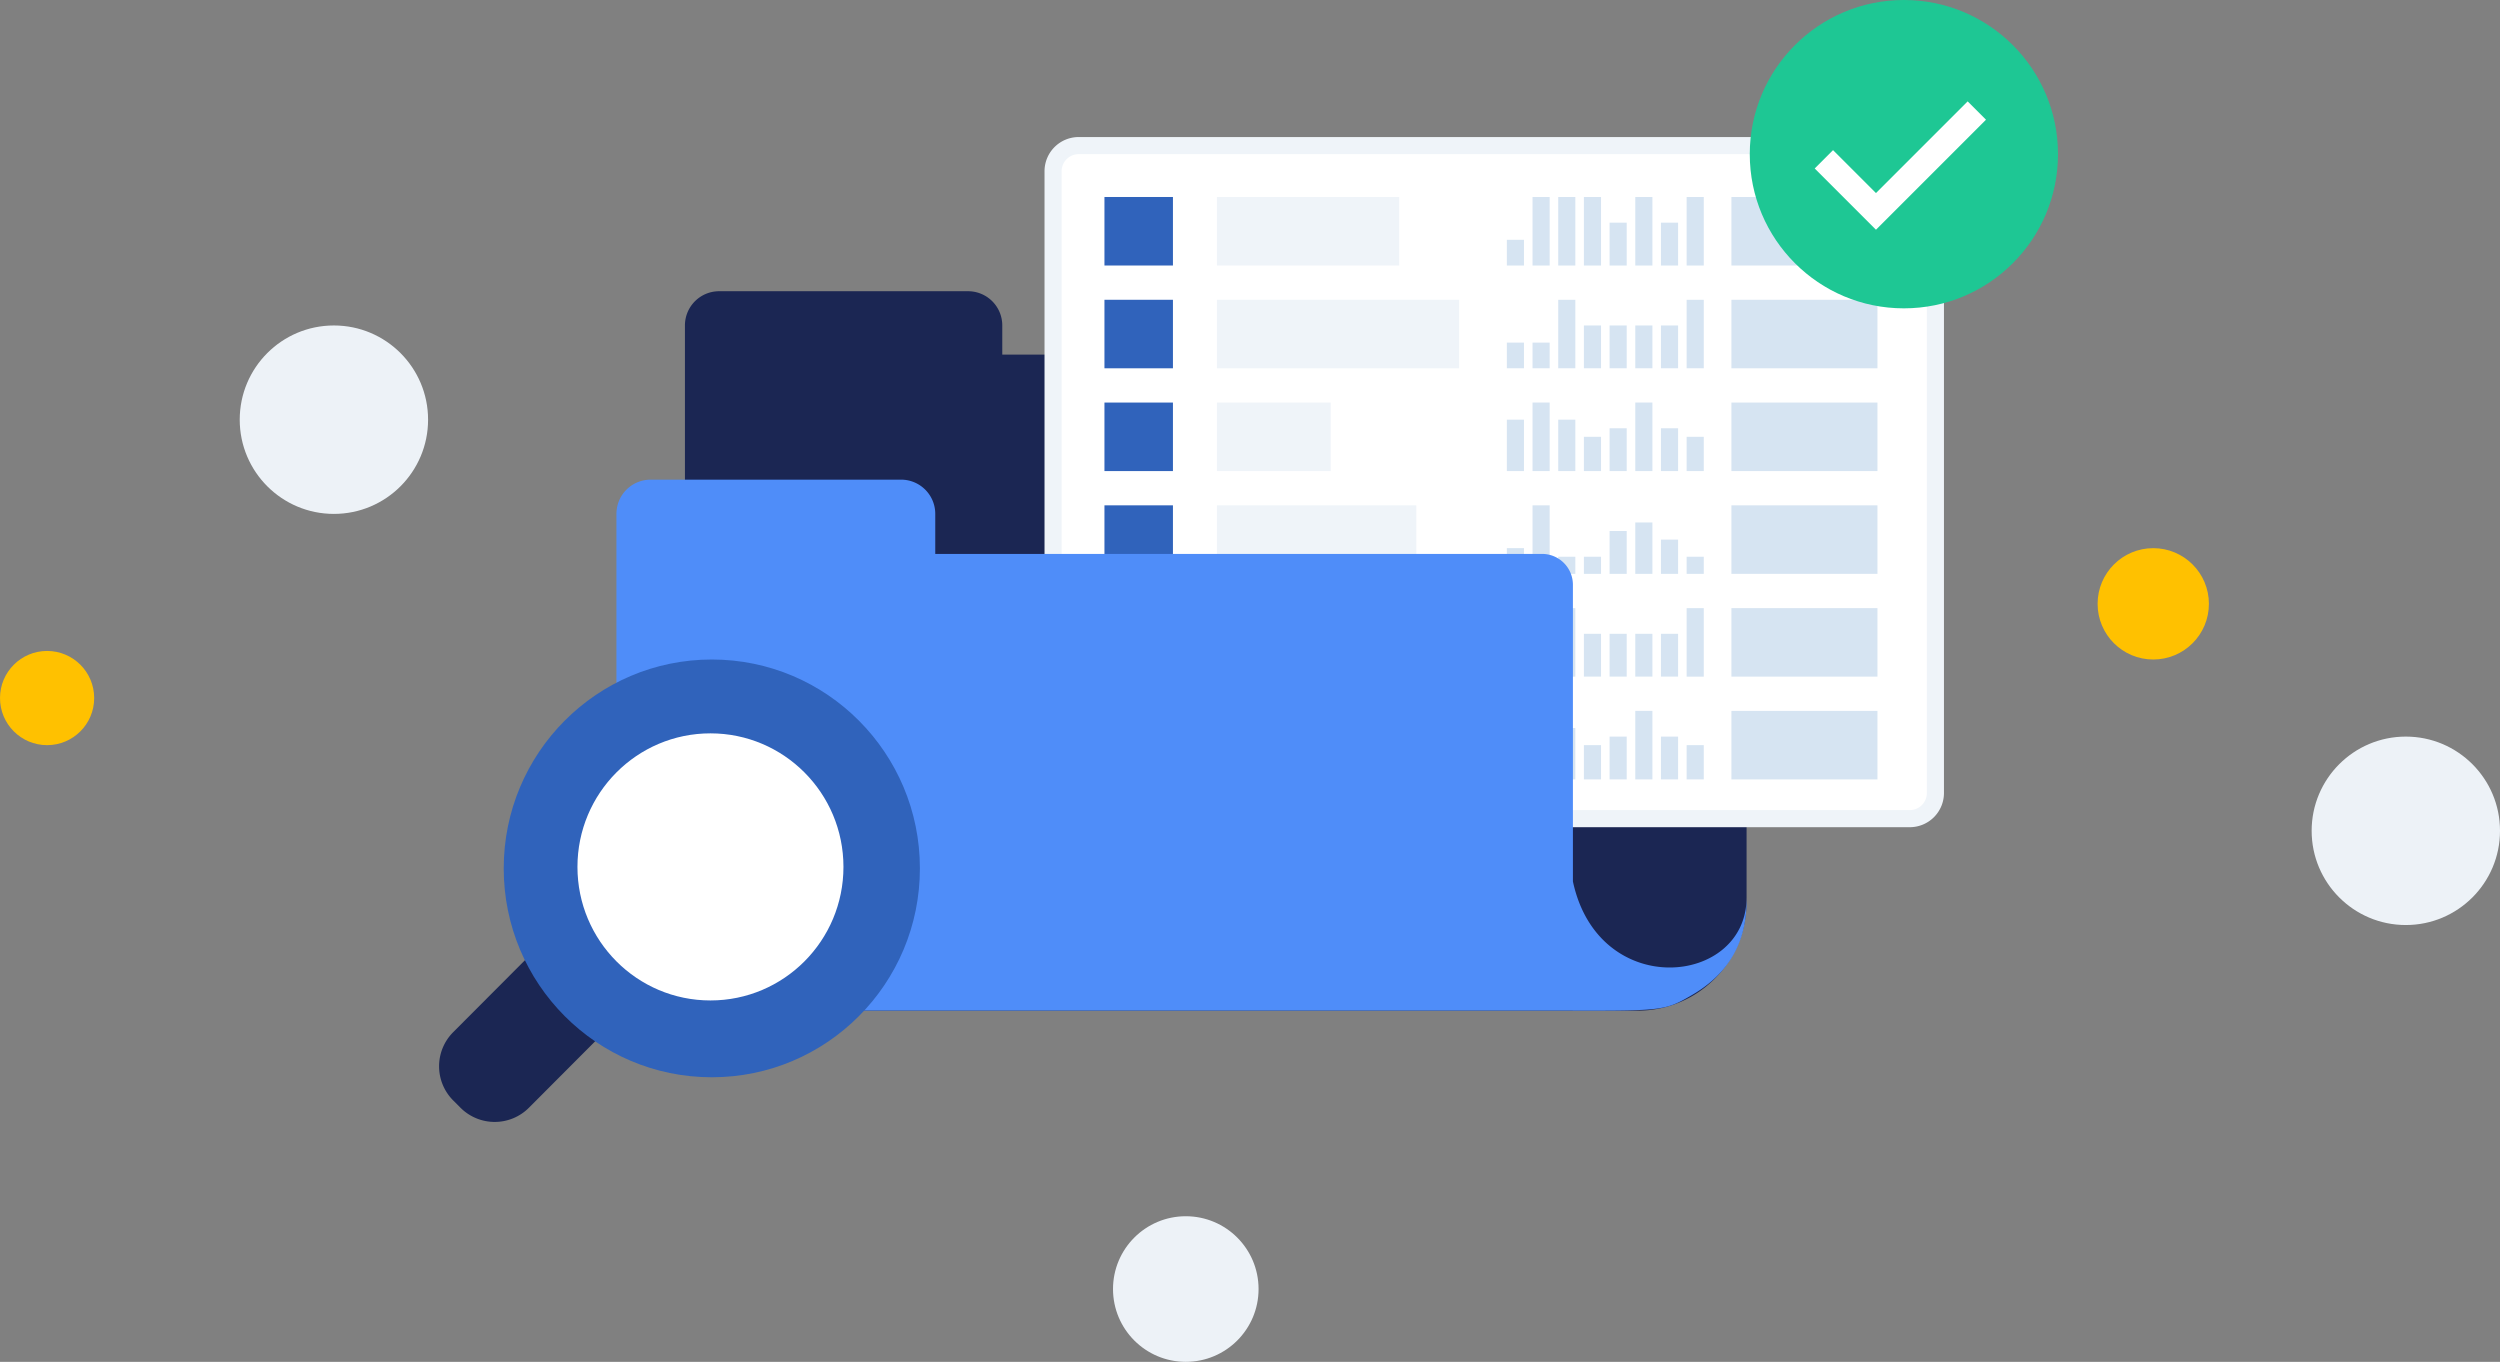 <svg xmlns="http://www.w3.org/2000/svg" xmlns:xlink="http://www.w3.org/1999/xlink" width="380" height="207" viewBox="0 0 380 207">
    <rect x="0" y="0" width="380" height="207" fill="#808080" stroke="none"/>
    <defs>
        <path id="a" d="M15.676 6.135H6.448V2.193h13.17v23.651h-3.942V6.134z"/>
    </defs>
    <g fill="none" fill-rule="evenodd">
        <path fill="#1B2653" d="M152.345 53.895H259.22a6.261 6.261 0 0 1 6.26 6.261v76.916c0 9.14-7.41 16.55-16.55 16.55h-121.34c-12.967 0-23.48-10.512-23.48-23.48V49.466a5.2 5.2 0 0 1 5.2-5.2h37.836a5.2 5.2 0 0 1 5.2 5.2v4.43z"/>
        <path fill="#FFF" stroke="#EFF4F9" stroke-width="2.6" d="M163.967 22.13a3.9 3.9 0 0 0-3.9 3.9v94.504a3.9 3.9 0 0 0 3.9 3.9h126.315a3.9 3.9 0 0 0 3.9-3.9V26.03a3.9 3.9 0 0 0-3.9-3.9H163.967z"/>
        <g fill="#D6E4F2">
            <path d="M263.174 29.943h22.2v10.415h-22.2zM263.174 61.189h22.2v10.415h-22.2zM263.174 45.566h22.2v10.415h-22.2zM263.174 76.811h22.2v10.415h-22.2zM263.174 92.434h22.2v10.415h-22.2zM263.174 108.057h22.2v10.415h-22.2z"/>
        </g>
        <g fill="#D6E4F2" fill-rule="nonzero">
            <path d="M256.37 29.943h2.603v10.415h-2.603zM252.466 33.85h2.603v6.508h-2.603zM248.562 29.943h2.603v10.415h-2.603zM240.753 29.943h2.603v10.415h-2.603zM232.945 29.943h2.603v10.415h-2.603zM244.657 33.85h2.603v6.508h-2.603zM229.041 36.452h2.603v3.906h-2.603zM236.85 29.943h2.602v10.415h-2.603zM256.37 45.566h2.603v10.415h-2.603zM252.466 49.471h2.603v6.51h-2.603zM248.562 49.471h2.603v6.51h-2.603zM240.753 49.471h2.603v6.51h-2.603zM232.945 52.075h2.603v3.906h-2.603zM244.657 49.471h2.603v6.51h-2.603zM229.041 52.075h2.603v3.906h-2.603zM236.85 45.566h2.602v10.415h-2.603zM256.37 92.434h2.603v10.415h-2.603zM252.466 96.34h2.603v6.508h-2.603zM248.562 96.34h2.603v6.508h-2.603zM240.753 96.34h2.603v6.508h-2.603zM232.945 98.943h2.603v3.906h-2.603zM244.657 96.34h2.603v6.508h-2.603zM229.041 98.943h2.603v3.906h-2.603zM236.85 92.434h2.602v10.415h-2.603zM256.37 66.396h2.603v5.208h-2.603zM252.466 65.094h2.603v6.51h-2.603zM248.562 61.188h2.603v10.415h-2.603zM240.753 66.396h2.603v5.208h-2.603zM232.945 61.188h2.603v10.415h-2.603zM244.657 65.094h2.603v6.51h-2.603zM229.041 63.792h2.603v7.811h-2.603zM236.85 63.792h2.602v7.811h-2.603zM256.37 113.264h2.603v5.208h-2.603zM252.466 111.962h2.603v6.51h-2.603zM248.562 108.056h2.603v10.415h-2.603zM240.753 113.264h2.603v5.208h-2.603zM232.945 108.056h2.603v10.415h-2.603zM244.657 111.962h2.603v6.51h-2.603zM229.041 110.66h2.603v7.811h-2.603zM236.85 110.66h2.602v7.811h-2.603zM256.37 84.622h2.603v2.604h-2.603zM252.466 82.018h2.603v5.208h-2.603zM248.562 79.415h2.603v7.811h-2.603zM240.753 84.622h2.603v2.604h-2.603zM232.945 76.811h2.603v10.415h-2.603zM244.657 80.717h2.603v6.51h-2.603zM229.041 83.32h2.603v3.906h-2.603zM236.85 84.622h2.602v2.604h-2.603z"/>
        </g>
        <path fill="#EFF4F9" d="M184.976 29.943h27.703v10.415h-27.703zM184.976 61.189h17.292v10.415h-17.292zM184.976 45.566h36.812v10.415h-36.812zM184.976 76.811h30.305v10.415h-30.305zM184.976 92.434h35.51v10.415h-35.51zM184.976 108.057h19.894v10.415h-19.894z"/>
        <path fill="#3063BB" d="M167.877 29.943h10.41v10.415h-10.41zM167.877 61.189h10.41v10.415h-10.41zM167.877 45.566h10.41v10.415h-10.41zM167.877 76.811h10.41v10.415h-10.41z"/>
        <path fill="#4F8DF9" d="M167.877 92.434h10.41v10.415h-10.41zM167.877 108.057h10.41v10.415h-10.41z"/>
        <path fill="#4F8DF9" d="M239.007 153.612H109.352c-8.645 0-15.653-7.008-15.653-15.653V78.106a5.2 5.2 0 0 1 5.2-5.2h38.061a5.2 5.2 0 0 1 5.2 5.2v6.087h92.227a4.696 4.696 0 0 1 4.696 4.696v45.092c3.89 18.175 26.39 15.88 26.39 2.472.149 6.541-2.594 11.46-8.228 14.756-4.126 2.414-4.543 2.414-18.061 2.414-.06 0-.12-.004-.177-.011z"/>
        <g transform="translate(62.466 100.245)">
            <path fill="#1B2653" d="M22.927 40.089l11.492 11.506L17.932 68.13a7.347 7.347 0 0 1-10.4.005l-1.109-1.11a7.347 7.347 0 0 1-.004-10.38L22.927 40.09z"/>
            <ellipse cx="45.729" cy="31.75" fill="#3063BB" rx="31.63" ry="31.75"/>
            <ellipse cx="45.523" cy="31.524" fill="#FFF" rx="20.216" ry="20.299"/>
        </g>
        <g transform="translate(265.48)">
            <ellipse cx="23.91" cy="23.434" fill="#1EC794" fill-rule="nonzero" rx="23.425" ry="23.434"/>
            <use fill="#FFF" fill-rule="nonzero" transform="scale(1 -1) rotate(-45 -25.157 -16.423)" xlink:href="#a"/>
        </g>
        <ellipse cx="327.295" cy="91.783" fill="#FFC100" fill-rule="nonzero" rx="8.459" ry="8.462"/>
        <ellipse cx="50.753" cy="63.792" fill="#EDF2F7" fill-rule="nonzero" rx="14.315" ry="14.321"/>
        <ellipse cx="365.685" cy="126.283" fill="#EDF2F7" fill-rule="nonzero" rx="14.315" ry="14.321"/>
        <ellipse cx="180.24" cy="195.934" fill="#EDF2F7" fill-rule="nonzero" rx="11.062" ry="11.066"/>
        <ellipse cx="7.158" cy="106.104" fill="#FFC100" fill-rule="nonzero" rx="7.158" ry="7.16"/>
    </g>
</svg>
